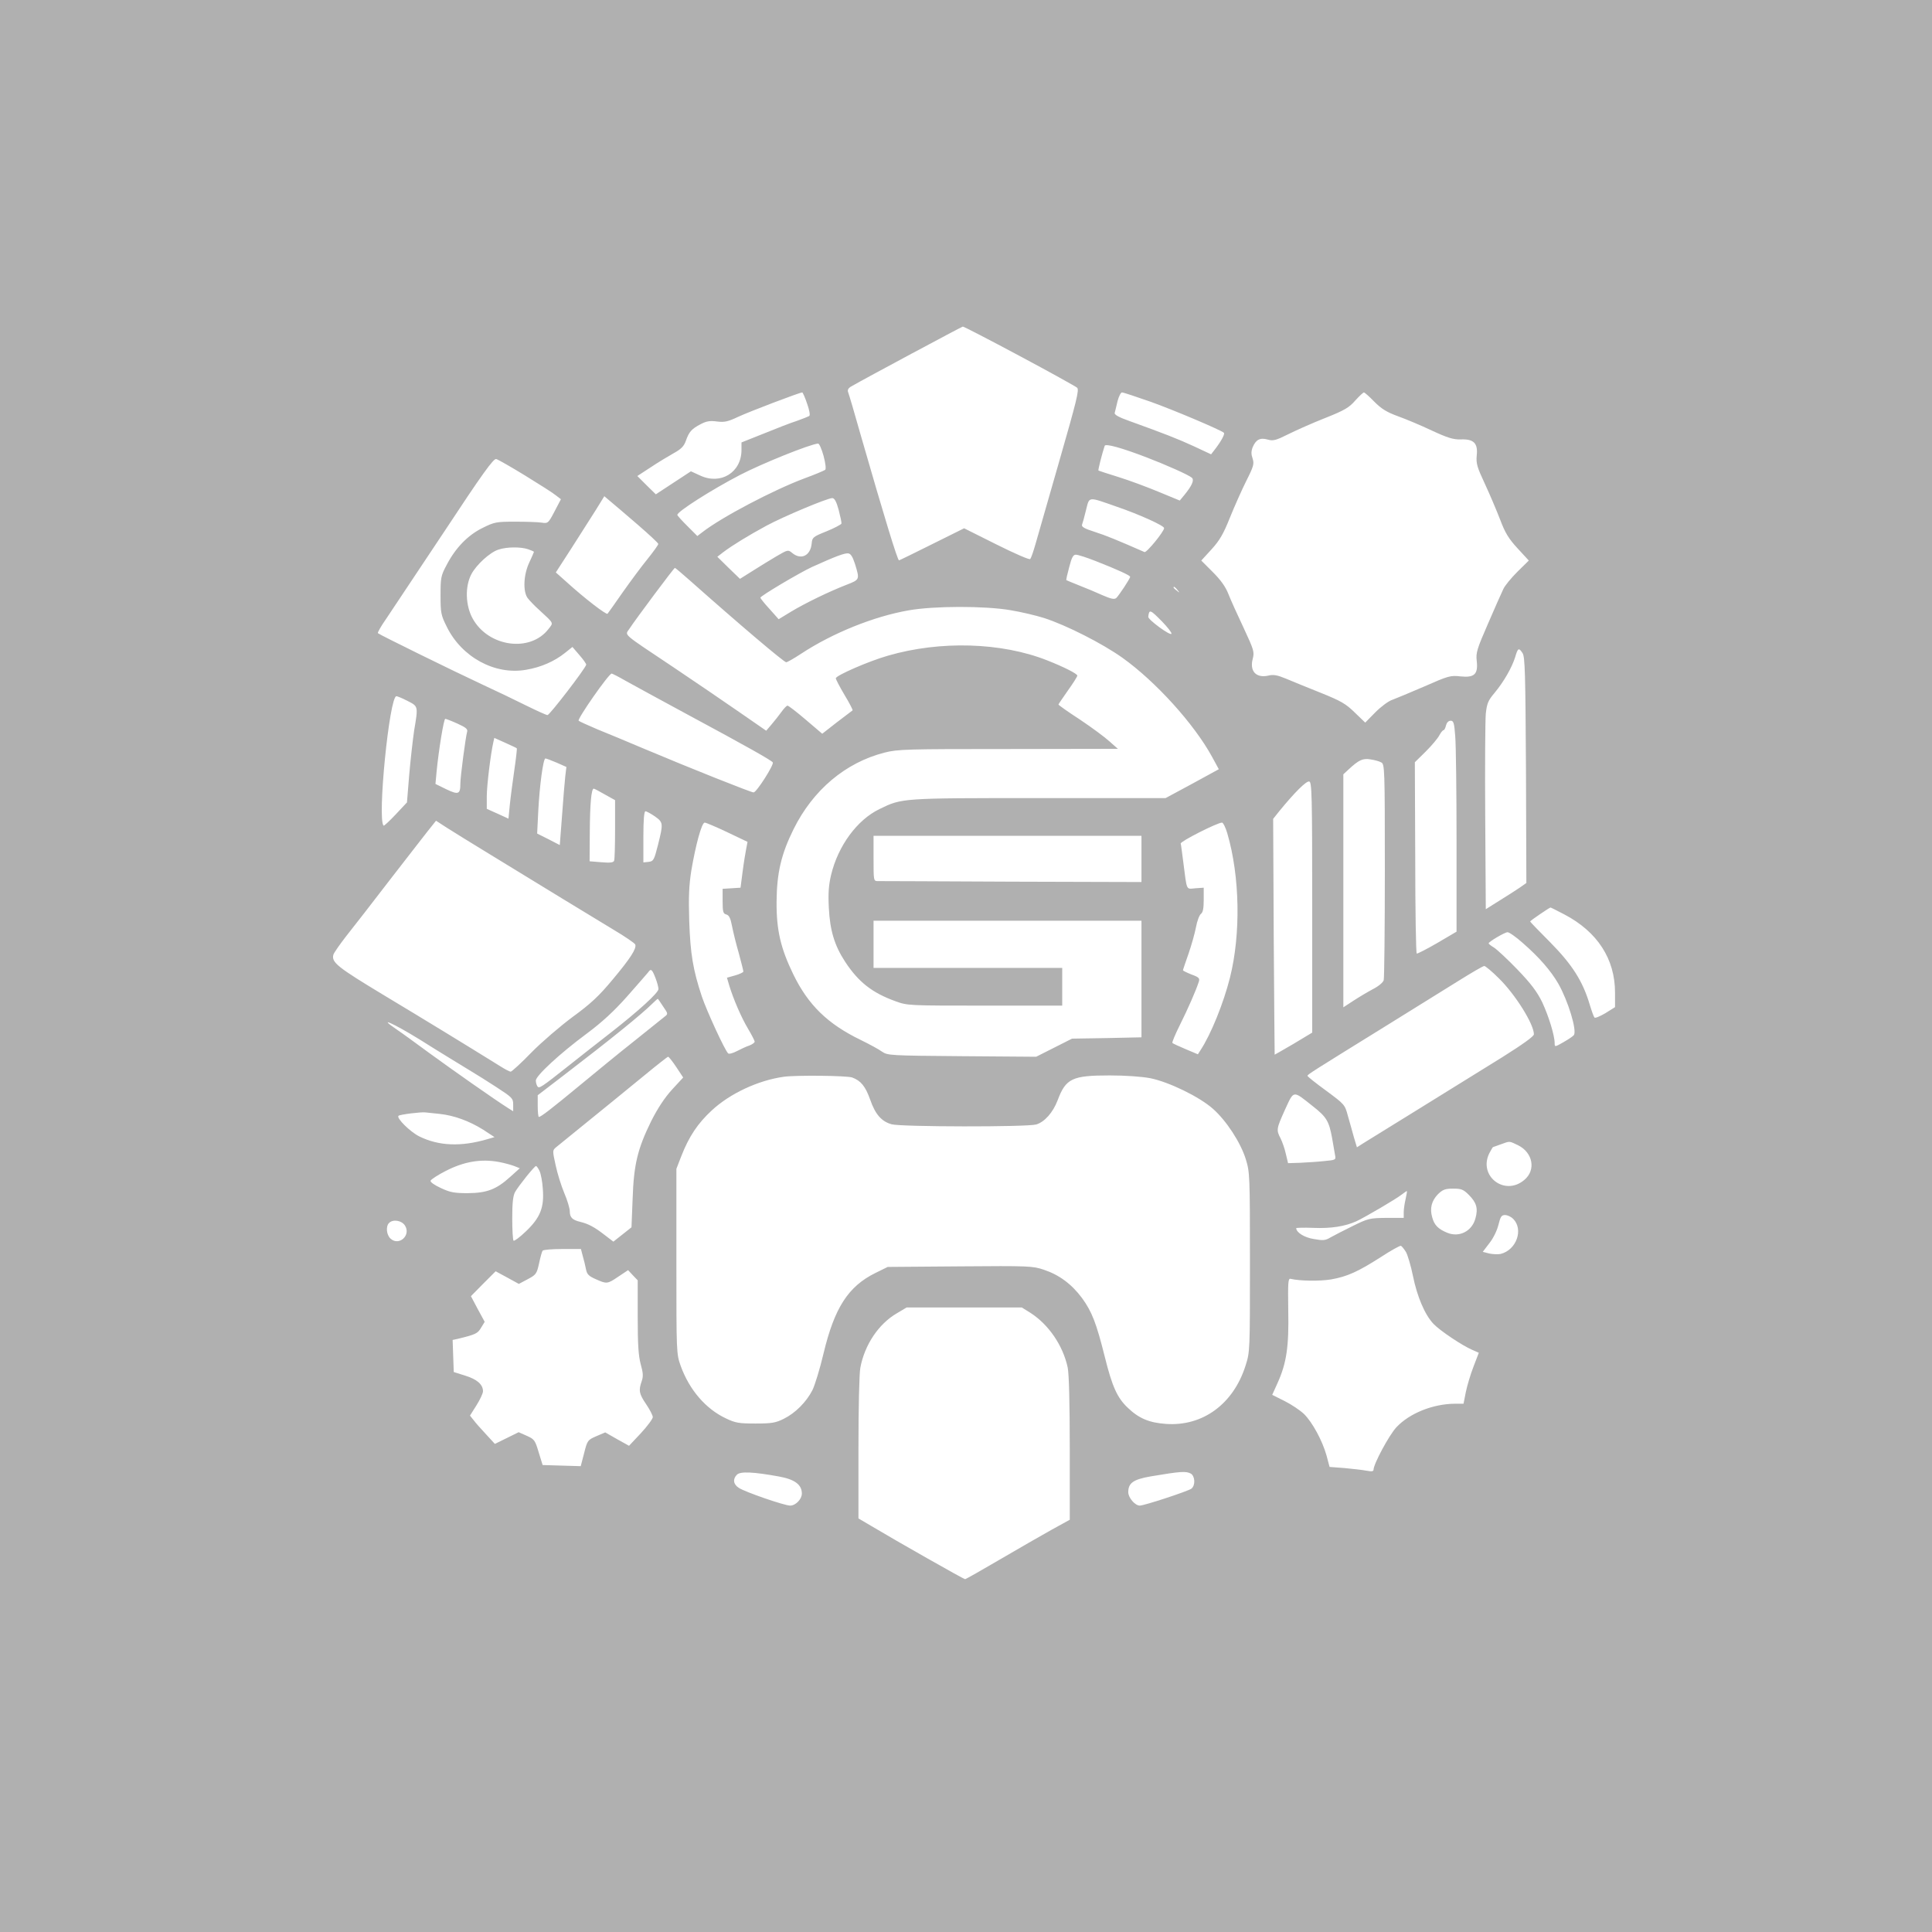 <svg width="500" height="500" viewBox="0 0 500 500" fill="none" xmlns="http://www.w3.org/2000/svg">
<path d="M0 250V500H250H500V250V0H250H0V250ZM263.818 92.09C271.68 96.289 278.369 100 278.76 100.342C279.346 100.879 278.613 103.76 274.17 119.238C271.289 129.248 268.506 138.965 267.969 140.869C267.432 142.725 266.846 144.482 266.602 144.678C266.406 144.922 262.5 143.213 257.91 140.918L249.512 136.719L241.162 140.869C236.572 143.164 232.764 145.02 232.666 145.02C232.275 145.02 228.809 133.643 222.949 113.281C221.24 107.227 219.678 101.904 219.482 101.465C219.287 100.928 219.531 100.439 220.312 100C223.779 97.998 248.828 84.57 249.17 84.522C249.365 84.473 255.957 87.891 263.818 92.09ZM208.887 104.492C209.473 106.104 209.717 107.52 209.424 107.666C209.18 107.812 207.715 108.398 206.201 108.936C204.639 109.424 200.781 110.938 197.656 112.207L191.895 114.502V116.455C191.895 122.266 186.523 125.586 181.152 123.047L178.809 121.973L174.268 124.951L169.727 127.93L167.334 125.586L164.941 123.193L168.311 120.996C170.117 119.775 172.803 118.164 174.268 117.334C176.318 116.211 177.002 115.479 177.49 114.111C178.32 111.719 179.004 110.986 181.348 109.766C182.812 108.984 183.789 108.838 185.547 109.082C187.5 109.326 188.379 109.131 191.064 107.861C193.994 106.494 206.836 101.611 207.617 101.562C207.764 101.562 208.35 102.881 208.887 104.492ZM297.852 104.004C303.857 106.152 316.064 111.328 316.748 112.012C317.041 112.305 316.113 114.062 314.6 116.064L313.428 117.578L308.936 115.479C304.688 113.525 301.416 112.256 292.236 108.936C289.6 108.008 288.379 107.324 288.477 106.885C288.574 106.494 288.916 105.176 289.209 103.857C289.551 102.588 290.039 101.562 290.381 101.562C290.723 101.562 294.092 102.686 297.852 104.004ZM355.664 103.955C357.52 105.811 358.838 106.641 361.768 107.715C363.818 108.447 367.773 110.107 370.557 111.426C374.658 113.33 376.123 113.77 378.027 113.721C381.396 113.574 382.52 114.697 382.178 117.871C381.982 119.971 382.275 120.898 384.277 125.195C385.547 127.93 387.305 132.08 388.232 134.473C389.551 137.988 390.479 139.453 392.773 141.943L395.654 145.068L392.725 147.949C391.113 149.561 389.453 151.562 389.062 152.441C388.623 153.32 386.865 157.324 385.107 161.377C382.227 167.969 381.934 168.945 382.178 171.045C382.568 174.463 381.592 175.439 377.979 175.049C375.391 174.756 374.854 174.902 368.652 177.637C365.039 179.199 361.279 180.762 360.352 181.104C359.375 181.396 357.422 182.861 355.957 184.326L353.32 187.012L350.586 184.375C348.291 182.129 347.021 181.396 341.797 179.297C338.428 177.93 334.375 176.318 332.812 175.635C330.566 174.707 329.541 174.512 328.223 174.854C325.049 175.537 323.34 173.682 324.219 170.459C324.658 168.701 324.512 168.213 321.875 162.549C320.312 159.229 318.506 155.273 317.92 153.76C317.188 151.855 315.918 150.098 313.867 148.047L310.889 145.068L313.525 142.188C315.625 139.893 316.65 138.135 318.311 133.936C319.482 131.055 321.387 126.758 322.559 124.414C324.463 120.654 324.609 120.02 324.17 118.652C323.779 117.529 323.779 116.797 324.219 115.674C325.049 113.77 326.123 113.184 328.125 113.77C329.492 114.16 330.225 113.965 333.447 112.354C335.498 111.328 339.795 109.424 343.018 108.154C347.949 106.201 349.17 105.469 350.732 103.662C351.758 102.539 352.783 101.562 352.979 101.562C353.174 101.562 354.395 102.637 355.664 103.955ZM213.135 117.969C213.623 119.775 213.818 121.338 213.574 121.582C213.33 121.777 210.938 122.803 208.252 123.779C200.146 126.807 186.67 133.887 181.689 137.793L180.469 138.721L177.881 136.133C176.465 134.717 175.293 133.447 175.293 133.252C175.293 132.373 184.229 126.709 191.455 122.949C197.168 119.971 209.668 114.941 211.719 114.795C212.012 114.746 212.646 116.211 213.135 117.969ZM296.826 118.408C301.904 120.361 307.617 122.9 308.447 123.633C309.131 124.219 308.496 125.684 306.494 128.125L305.322 129.541L300 127.344C297.07 126.123 292.383 124.365 289.551 123.486C286.719 122.607 284.326 121.826 284.277 121.777C284.131 121.68 285.205 117.432 285.889 115.381C286.084 114.746 290.234 115.869 296.826 118.408ZM135.938 123.096C139.6 125.342 143.213 127.637 143.896 128.223L145.166 129.199L143.506 132.373C141.895 135.449 141.797 135.498 140.137 135.254C139.209 135.107 136.133 135.01 133.301 135.01C128.467 135.01 127.93 135.107 124.902 136.621C121.094 138.477 117.871 141.797 115.576 146.24C114.111 148.975 114.014 149.512 114.014 154.053C114.014 158.594 114.111 159.18 115.625 162.207C119.482 170.068 128.076 174.756 136.133 173.34C139.99 172.705 143.506 171.143 146.191 168.994L148.145 167.432L149.951 169.531C150.977 170.703 151.758 171.826 151.709 172.021C151.416 173.145 142.236 185.059 141.699 185.059C141.357 185.059 138.916 183.936 136.23 182.617C133.496 181.25 128.32 178.76 124.609 177.051C117.383 173.682 98.193 164.258 97.803 163.867C97.656 163.721 98.633 162.012 100 160.059C101.318 158.105 108.057 147.949 114.99 137.549C124.805 122.656 127.734 118.604 128.418 118.799C128.857 118.896 132.275 120.85 135.938 123.096ZM164.99 135.742C167.92 138.281 170.361 140.527 170.361 140.771C170.41 140.967 169.141 142.725 167.578 144.678C166.016 146.582 163.135 150.488 161.133 153.32C159.18 156.152 157.422 158.594 157.227 158.838C156.934 159.18 151.367 154.932 146.533 150.537L143.848 148.145L147.949 141.797C150.146 138.33 152.979 133.887 154.199 131.982L156.396 128.418L158.008 129.785C158.887 130.518 162.061 133.203 164.99 135.742ZM217.041 131.934C217.48 133.643 217.822 135.205 217.773 135.498C217.676 135.742 215.967 136.67 213.916 137.5C210.4 138.916 210.205 139.062 210.059 140.674C209.766 143.799 207.324 145.02 205.029 143.115C203.955 142.236 203.906 142.236 200.977 143.945C199.316 144.922 196.533 146.631 194.775 147.754L191.504 149.805L188.574 146.973L185.645 144.092L187.158 142.92C189.551 141.113 193.701 138.574 198.389 136.035C202.832 133.643 214.014 128.955 215.381 128.906C215.967 128.906 216.455 129.785 217.041 131.934ZM289.062 131.152C294.775 133.105 301.27 136.035 301.27 136.67C301.27 137.549 296.729 143.115 296.191 142.871C289.404 139.893 286.23 138.574 283.301 137.646C280.664 136.816 279.834 136.328 280.029 135.791C280.176 135.4 280.664 133.691 281.055 132.031C281.982 128.418 281.396 128.467 289.062 131.152ZM136.67 142.139C137.5 142.432 138.184 142.725 138.184 142.822C138.184 142.92 137.646 144.141 136.963 145.605C135.498 148.73 135.303 152.979 136.523 154.736C136.963 155.322 138.33 156.787 139.551 157.861C143.457 161.475 143.262 161.084 141.943 162.793C137.207 168.945 126.367 167.432 122.314 160.059C120.459 156.689 120.312 151.807 121.973 148.633C123.242 146.191 126.807 142.92 129.004 142.236C131.201 141.504 134.766 141.504 136.67 142.139ZM221.289 145.996C222.51 150 222.51 150 219.141 151.318C214.697 153.027 208.252 156.152 204.639 158.35L201.514 160.254L199.17 157.617C197.852 156.201 196.826 154.883 196.777 154.688C196.777 154.248 206.885 148.242 210.156 146.729C216.211 143.994 218.555 143.115 219.482 143.213C220.166 143.262 220.654 144.043 221.289 145.996ZM283.594 145.215C289.209 147.412 292.48 148.926 292.48 149.268C292.48 149.756 289.551 154.15 288.867 154.785C288.33 155.176 287.5 154.98 285.352 154.053C283.74 153.32 281.055 152.197 279.297 151.514C277.539 150.83 276.074 150.195 275.977 150.146C275.879 150.049 276.221 148.584 276.709 146.777C277.344 144.287 277.734 143.555 278.418 143.555C278.955 143.555 281.25 144.287 283.594 145.215ZM178.613 150.293C191.211 161.475 202.881 171.387 203.467 171.387C203.76 171.387 205.469 170.41 207.324 169.189C215.479 163.818 226.172 159.521 235.156 157.959C241.748 156.787 254.883 156.787 261.475 157.91C264.16 158.35 268.115 159.277 270.264 159.961C275.977 161.816 285.254 166.504 290.527 170.264C299.121 176.416 309.033 187.354 313.672 195.85L315.43 199.072L308.545 202.832L301.66 206.543H268.848C233.154 206.543 233.447 206.543 227.637 209.375C221.826 212.158 216.895 218.896 215.088 226.416C214.453 229.102 214.307 231.201 214.502 234.961C214.795 240.82 215.967 244.678 218.701 248.877C222.168 254.15 225.684 256.934 231.787 259.131C234.863 260.254 235.205 260.254 254.883 260.254H274.902V255.371V250.488H250.488H226.074V244.385V238.281H260.742H295.41V253.369V268.457L286.426 268.652L277.441 268.799L272.803 271.143L268.164 273.486L248.975 273.34C230.322 273.193 229.688 273.145 228.271 272.168C227.49 271.582 224.951 270.215 222.656 269.092C214.209 264.99 209.18 260.107 205.322 252.197C202.051 245.459 200.928 240.771 200.977 233.398C201.025 225.928 202.197 220.996 205.371 214.6C210.4 204.443 218.799 197.363 228.906 194.775C232.324 193.896 234.57 193.848 260.938 193.848L289.307 193.799L287.158 191.895C285.986 190.82 282.568 188.281 279.492 186.23C276.416 184.229 273.926 182.471 273.926 182.324C273.926 182.227 275.049 180.615 276.367 178.711C277.734 176.807 278.809 175.098 278.809 174.854C278.809 174.365 275.342 172.607 270.996 170.898C259.131 166.211 243.311 165.771 229.834 169.678C224.854 171.094 216.357 174.805 216.309 175.537C216.309 175.83 217.334 177.783 218.555 179.834C219.824 181.934 220.752 183.74 220.654 183.838C220.557 183.936 218.75 185.303 216.602 186.914L212.793 189.893L208.496 186.23C206.152 184.229 204.053 182.617 203.809 182.617C203.564 182.617 202.881 183.35 202.246 184.229C201.66 185.059 200.488 186.523 199.707 187.451L198.291 189.111L191.309 184.277C187.451 181.592 179.834 176.416 174.316 172.705C160.791 163.672 161.719 164.502 162.842 162.793C164.502 160.254 174.414 146.973 174.658 146.973C174.805 146.973 176.562 148.486 178.613 150.293ZM304.736 152.686C305.371 153.467 305.322 153.516 304.59 152.881C304.102 152.539 303.711 152.148 303.711 152.051C303.711 151.66 304.102 151.904 304.736 152.686ZM300.732 160.84C302.148 162.305 303.271 163.721 303.174 164.014C302.93 164.648 297.07 160.352 297.168 159.619C297.412 157.617 297.656 157.715 300.732 160.84ZM394.043 169.043C394.678 170.02 394.775 174.463 394.922 199.316L395.02 228.516L393.213 229.785C392.188 230.469 389.844 231.982 387.939 233.154L384.521 235.303L384.375 211.523C384.277 198.438 384.375 186.377 384.521 184.717C384.814 182.08 385.107 181.299 386.768 179.346C389.209 176.416 391.309 172.705 392.139 170.02C392.822 167.676 393.066 167.529 394.043 169.043ZM161.963 176.221C163.77 177.246 170.898 181.104 177.734 184.814C193.262 193.164 199.658 196.777 200 197.314C200.342 197.9 195.801 205.078 195.02 205.078C194.385 205.078 178.662 198.828 166.504 193.701C162.354 191.943 156.982 189.697 154.541 188.721C152.148 187.695 149.951 186.719 149.756 186.523C149.316 186.133 157.52 174.365 158.301 174.316C158.447 174.316 160.107 175.146 161.963 176.221ZM105.469 181.396C108.252 182.812 108.252 182.715 107.178 189.062C106.836 191.406 106.25 196.533 105.908 200.488L105.322 207.666L102.393 210.791C100.781 212.5 99.365 213.818 99.268 213.672C97.607 212.012 100.781 180.176 102.588 180.176C102.832 180.176 104.15 180.713 105.469 181.396ZM118.359 187.256C120.508 188.232 121.094 188.672 120.898 189.355C120.508 190.674 119.141 201.025 119.141 202.783C119.141 205.566 118.652 205.762 115.479 204.248L112.695 202.881L112.988 199.707C113.525 194.189 114.844 186.035 115.234 186.035C115.43 186.035 116.846 186.572 118.359 187.256ZM376.611 190.527C376.807 192.773 376.953 205.029 376.953 217.871V241.113L371.973 244.043C369.189 245.654 366.797 246.875 366.65 246.777C366.455 246.68 366.26 235.498 366.26 221.924L366.162 197.266L368.994 194.482C370.557 192.92 372.119 191.064 372.51 190.283C372.9 189.551 373.389 188.965 373.584 188.965C373.779 188.965 374.072 188.428 374.219 187.744C374.414 187.012 374.854 186.523 375.439 186.523C376.172 186.523 376.367 187.109 376.611 190.527ZM133.74 193.652C133.838 193.75 133.545 196.289 133.105 199.316C132.666 202.344 132.129 206.396 131.934 208.35L131.592 211.865L128.809 210.596L125.977 209.326V206.104C125.977 203.271 127.002 194.971 127.686 192.041L127.93 190.967L130.762 192.236C132.275 192.92 133.643 193.555 133.74 193.652ZM144.043 197.363L146.582 198.486L146.289 200.928C146.143 202.246 145.752 206.836 145.459 211.035L144.873 218.701L141.943 217.188L139.014 215.723L139.307 209.814C139.648 203.32 140.576 196.289 141.162 196.289C141.357 196.289 142.676 196.777 144.043 197.363ZM357.471 197.314C358.35 197.754 358.398 198.877 358.398 225.244C358.398 240.332 358.252 253.125 358.105 253.662C357.959 254.248 356.738 255.273 355.273 256.006C353.906 256.738 351.611 258.105 350.195 259.033L347.656 260.693V230.518V200.391L349.023 199.121C351.66 196.68 352.686 196.191 354.688 196.533C355.713 196.68 356.982 197.021 357.471 197.314ZM339.6 234.814V267.236L334.814 270.117C332.129 271.68 329.932 272.949 329.883 272.949C329.883 272.949 329.736 259.229 329.639 242.432L329.492 211.914L331.25 209.717C335.107 205.029 338.037 202.1 338.818 202.246C339.502 202.393 339.6 205.42 339.6 234.814ZM156.543 205.615L159.18 207.08V214.6C159.18 218.701 159.082 222.363 158.936 222.754C158.74 223.242 157.91 223.34 155.615 223.145L152.588 222.9L152.637 215.332C152.686 208.105 153.027 204.102 153.662 204.102C153.809 204.102 155.127 204.785 156.543 205.615ZM169.482 211.279C171.68 212.842 171.68 213.086 170.264 218.75C169.287 222.607 169.092 222.9 167.871 223.047L166.504 223.193V216.602C166.504 212.109 166.699 209.961 167.041 209.961C167.334 209.961 168.408 210.547 169.482 211.279ZM125.977 220.605C139.6 228.955 153.467 237.402 158.887 240.674C161.768 242.383 164.258 244.092 164.404 244.434C164.795 245.459 163.135 248.047 158.545 253.516C155.029 257.764 152.881 259.766 148.193 263.184C144.971 265.576 140.137 269.727 137.5 272.412C134.863 275.146 132.422 277.344 132.178 277.344C131.885 277.344 130.664 276.709 129.443 275.928C120.166 270.166 110.254 264.111 99.609 257.715C87.305 250.293 85.742 249.072 86.279 247.07C86.426 246.582 87.891 244.482 89.551 242.334C91.211 240.234 96.631 233.301 101.562 226.855C106.543 220.459 111.084 214.551 111.719 213.818L112.842 212.402L115.625 214.209C117.139 215.186 121.826 218.066 125.977 220.605ZM188.232 215.381L193.457 217.871L193.115 219.678C192.92 220.654 192.48 223.291 192.188 225.586L191.65 229.736L189.307 229.883L187.012 230.029V233.203C187.012 235.986 187.158 236.475 187.988 236.67C188.672 236.865 189.062 237.598 189.453 239.697C189.746 241.211 190.527 244.385 191.211 246.729C191.846 249.072 192.383 251.221 192.383 251.416C192.383 251.66 191.406 252.1 190.234 252.441L188.135 253.027L188.721 255.029C189.795 258.545 191.846 263.33 193.604 266.26C194.531 267.822 195.312 269.336 195.312 269.58C195.312 269.824 194.727 270.264 193.994 270.557C193.213 270.801 191.748 271.484 190.723 272.021C189.697 272.559 188.672 272.852 188.428 272.607C187.5 271.631 182.959 261.768 181.641 257.91C179.346 250.977 178.662 246.875 178.369 238.281C178.174 232.129 178.32 229.053 178.906 225.342C180.029 218.701 181.592 212.891 182.373 212.891C182.715 212.891 185.352 214.014 188.232 215.381ZM317.627 215.674C320.898 226.855 321.143 241.748 318.311 253.027C316.65 259.619 313.379 267.725 310.693 271.777L310.01 272.852L306.885 271.533C305.127 270.801 303.564 270.068 303.418 269.922C303.271 269.775 304.15 267.676 305.322 265.332C307.471 261.035 309.619 256.104 310.254 254.053C310.547 253.174 310.254 252.881 308.35 252.197C307.129 251.709 306.152 251.221 306.152 251.123C306.152 250.977 306.787 249.072 307.568 246.875C308.35 244.629 309.229 241.504 309.521 239.941C309.814 238.33 310.4 236.816 310.791 236.523C311.328 236.133 311.523 235.059 311.523 232.861V229.736L309.375 229.883C306.885 230.078 307.227 230.811 306.201 222.852C305.908 220.654 305.664 218.604 305.566 218.311C305.42 217.773 315.039 212.891 316.26 212.891C316.553 212.891 317.188 214.16 317.627 215.674ZM295.41 222.266V228.271L261.865 228.174C243.359 228.076 227.783 228.027 227.197 228.027C226.074 228.027 226.074 227.93 226.074 222.168V216.309H260.742H295.41V222.266ZM404.883 236.67C413.428 241.162 417.969 248.193 417.969 256.885V260.645L415.479 262.207C414.062 263.037 412.793 263.574 412.646 263.33C412.451 263.135 411.914 261.621 411.426 260.01C409.619 253.906 406.885 249.658 401.27 243.945C398.34 241.016 395.996 238.574 395.996 238.477C395.996 238.281 401.025 234.863 401.27 234.863C401.367 234.863 403.027 235.693 404.883 236.67ZM394.092 244.043C398.291 247.705 401.318 251.172 403.271 254.541C405.811 258.984 408.154 266.65 407.324 267.871C407.129 268.164 405.957 268.945 404.688 269.678C402.393 270.996 402.344 270.996 402.344 269.971C402.344 267.969 400.781 262.939 399.121 259.375C397.803 256.689 396.289 254.639 392.725 250.928C390.137 248.242 387.402 245.703 386.621 245.215C385.889 244.775 385.254 244.287 385.254 244.141C385.303 243.701 389.355 241.309 390.137 241.26C390.527 241.211 392.334 242.48 394.092 244.043ZM387.891 253.174C392.139 257.324 396.973 265.039 396.973 267.676C396.973 268.213 394.092 270.264 388.818 273.584C370.996 284.619 354.639 294.775 352.93 295.801L351.172 296.924L350.391 294.336C350 292.92 349.316 290.43 348.828 288.77C348.047 285.84 347.949 285.791 343.213 282.275C340.527 280.322 338.379 278.613 338.379 278.418C338.379 278.076 339.404 277.441 358.887 265.381C365.723 261.133 374.072 255.957 377.441 253.857C380.811 251.758 383.789 250 384.131 250C384.424 250 386.133 251.416 387.891 253.174ZM169.629 253.076C170.068 254.199 170.41 255.518 170.41 255.957C170.41 256.934 165.332 261.572 157.959 267.334C154.98 269.629 150.293 273.34 147.51 275.537C139.99 281.494 139.502 281.836 139.062 281.104C138.867 280.811 138.672 280.127 138.672 279.639C138.672 278.418 144.824 272.705 151.807 267.529C155.811 264.551 158.887 261.719 162.354 257.812C165.039 254.785 167.432 252.002 167.725 251.66C168.457 250.586 168.75 250.83 169.629 253.076ZM171.631 260.498C172.9 262.354 172.949 262.402 171.973 263.135C171.436 263.574 168.018 266.309 164.307 269.287C160.596 272.217 154.199 277.441 150.146 280.811C142.578 287.061 139.99 289.062 139.453 289.062C139.307 289.062 139.16 287.793 139.16 286.23V283.447L145.85 278.32C158.154 268.896 166.113 262.451 168.848 259.717C169.58 258.984 170.215 258.447 170.264 258.496C170.312 258.545 170.947 259.424 171.631 260.498ZM108.643 269.043C112.891 271.729 119.531 275.781 122.021 277.295C123.193 277.979 126.123 279.834 128.467 281.348C132.568 284.033 132.812 284.229 132.812 285.889V287.598L131.494 286.768C128.223 284.717 116.895 276.758 111.084 272.51C107.568 269.922 103.809 267.188 102.637 266.406C97.461 262.891 101.758 264.795 108.643 269.043ZM175 276.123L176.807 278.857L173.926 281.982C171.973 284.131 170.215 286.816 168.506 290.186C164.99 297.363 164.014 301.416 163.721 310.303L163.428 317.627L161.084 319.482L158.74 321.338L156.445 319.58C153.809 317.529 152.197 316.699 150.146 316.211C148.096 315.723 147.461 315.039 147.461 313.477C147.461 312.744 146.826 310.596 146.045 308.789C145.264 306.934 144.238 303.662 143.799 301.562C142.969 297.803 142.969 297.705 143.896 296.924C156.836 286.426 162.354 281.934 166.992 278.125C170.068 275.586 172.754 273.486 172.9 273.486C173.047 273.438 174.023 274.658 175 276.123ZM220.557 278.857C222.803 279.688 223.975 281.152 225.195 284.57C226.514 288.379 228.125 290.234 230.762 290.967C233.252 291.65 265.674 291.699 268.164 291.016C270.312 290.381 272.51 287.939 273.73 284.717C275.83 279.102 277.49 278.32 287.158 278.32C291.309 278.32 295.459 278.613 297.754 279.053C302.539 280.029 310.4 283.838 313.916 286.963C317.334 289.99 321.045 295.605 322.412 300C323.438 303.369 323.486 304.004 323.486 326.66C323.486 349.414 323.486 349.902 322.363 353.369C319.238 363.33 311.279 369.189 301.758 368.506C297.461 368.213 294.727 367.09 291.846 364.307C289.16 361.768 287.842 358.887 285.938 351.221C283.74 342.432 282.617 339.502 280.029 335.938C277.344 332.324 274.121 329.932 270.166 328.613C267.285 327.637 266.309 327.588 248.438 327.734L229.736 327.881L226.562 329.443C219.531 332.91 215.967 338.428 213.135 350.244C212.207 354.199 210.889 358.496 210.254 359.766C208.691 362.842 205.811 365.723 202.832 367.188C200.781 368.213 199.756 368.408 195.557 368.408C191.26 368.408 190.332 368.262 187.891 367.09C182.666 364.648 178.418 359.717 176.172 353.516C175.049 350.342 175.049 350.244 175.049 326.416V302.49L176.318 299.219C178.271 294.189 180.566 290.723 184.229 287.354C188.916 283.008 196.191 279.59 202.881 278.662C206.104 278.223 219.238 278.369 220.557 278.857ZM339.746 286.279C343.311 289.062 343.945 290.186 344.727 294.434C345.02 296.191 345.361 298.193 345.508 298.926C345.752 300.195 345.703 300.195 342.676 300.488C340.967 300.684 338.184 300.83 336.475 300.928L333.35 301.025L332.764 298.584C332.471 297.217 331.836 295.459 331.396 294.58C330.273 292.432 330.322 292.139 332.568 287.158C334.912 282.08 334.521 282.129 339.746 286.279ZM113.818 288.281C117.48 288.672 121.387 290.088 125 292.334L127.979 294.287L126.123 294.824C119.287 296.826 113.525 296.582 108.496 294.092C106.152 292.92 102.539 289.355 103.125 288.77C103.467 288.428 108.984 287.744 110.107 287.891C110.645 287.939 112.305 288.135 113.818 288.281ZM392.871 296.387C396.729 298.291 397.559 302.832 394.482 305.371C389.355 309.717 382.422 304.248 385.498 298.34C385.938 297.51 386.328 296.875 386.377 296.875C386.426 296.875 387.354 296.533 388.428 296.143C390.869 295.264 390.479 295.264 392.871 296.387ZM129.199 300.732C130.518 300.977 132.275 301.465 133.057 301.758L134.521 302.344L132.08 304.541C128.467 307.812 126.074 308.74 121.094 308.789C117.578 308.789 116.504 308.594 114.111 307.471C112.402 306.689 111.328 305.908 111.426 305.566C111.572 305.225 113.281 304.102 115.283 303.076C120.117 300.586 124.512 299.854 129.199 300.732ZM139.648 303.076C139.99 303.857 140.381 305.908 140.479 307.666C140.869 312.451 139.844 315.088 136.182 318.604C134.57 320.166 133.105 321.24 132.91 321.094C132.715 320.898 132.568 318.262 132.568 315.283C132.568 311.328 132.764 309.473 133.301 308.496C134.18 306.934 138.281 301.807 138.721 301.758C138.867 301.758 139.307 302.344 139.648 303.076ZM380.127 309.229C382.129 311.23 382.568 312.744 381.836 315.332C380.957 318.652 377.637 320.312 374.561 319.043C372.168 318.066 371.191 317.041 370.654 315.039C369.971 312.695 370.508 310.742 372.168 309.033C373.389 307.861 374.023 307.617 376.074 307.617C378.174 307.617 378.711 307.812 380.127 309.229ZM363.77 310.303C363.525 311.377 363.281 312.891 363.281 313.721V315.186H358.74C354.492 315.234 354.053 315.332 350.098 317.285C347.803 318.408 345.264 319.727 344.385 320.215C343.018 321.045 342.432 321.094 339.99 320.654C337.549 320.264 335.547 318.994 335.449 317.871C335.449 317.725 337.451 317.676 339.844 317.773C344.531 317.969 348.096 317.383 351.025 316.064C353.32 314.99 361.23 310.352 362.793 309.131C363.477 308.594 364.062 308.203 364.111 308.252C364.16 308.35 364.014 309.229 363.77 310.303ZM391.602 315.43C394.336 318.164 392.48 323.486 388.379 324.512C387.744 324.658 386.426 324.609 385.449 324.414L383.74 323.975L385.449 321.729C386.475 320.459 387.451 318.408 387.793 316.992C388.33 314.844 388.574 314.453 389.502 314.453C390.137 314.453 391.064 314.893 391.602 315.43ZM104.785 317.139C106.445 319.678 103.271 322.559 101.074 320.557C100 319.58 99.805 317.383 100.684 316.504C101.709 315.479 103.906 315.82 104.785 317.139ZM363.867 324.023C364.307 324.805 365.137 327.588 365.674 330.225C366.748 335.547 368.75 340.283 370.996 342.627C372.656 344.385 378.516 348.291 381.055 349.365L382.715 350.098L381.348 353.662C380.566 355.664 379.688 358.643 379.346 360.303L378.76 363.281H376.514C370.801 363.33 364.746 365.771 361.377 369.385C359.473 371.436 355.469 378.906 355.469 380.371C355.469 380.811 354.932 380.859 353.662 380.615C352.637 380.42 350.049 380.127 347.949 379.932L344.092 379.639L343.311 376.709C342.236 372.852 339.648 368.066 337.451 365.918C336.475 364.99 334.229 363.477 332.471 362.598L329.248 360.986L330.615 357.959C332.959 352.783 333.594 348.486 333.398 339.111C333.301 331.982 333.35 330.811 333.984 330.957C336.475 331.543 341.65 331.592 344.531 331.104C348.682 330.371 351.465 329.102 357.422 325.293C359.961 323.633 362.256 322.363 362.549 322.412C362.793 322.51 363.379 323.242 363.867 324.023ZM150.83 325.098C151.123 326.123 151.514 327.686 151.66 328.516C151.904 329.785 152.393 330.273 154.199 331.055C157.031 332.324 157.178 332.324 160.059 330.371L162.549 328.711L163.77 330.029L165.039 331.348V340.82C165.039 348.047 165.234 350.928 165.82 353.076C166.455 355.322 166.504 356.25 166.064 357.471C165.234 359.863 165.381 360.693 167.236 363.428C168.164 364.795 168.945 366.309 168.945 366.748C168.945 367.188 167.578 369.043 165.869 370.898L162.793 374.17L159.717 372.461L156.641 370.703L154.346 371.68C152.1 372.656 152.002 372.754 151.172 376.074L150.293 379.443L145.361 379.297L140.43 379.15L139.404 375.83C138.477 372.705 138.281 372.461 136.328 371.582L134.229 370.654L131.152 372.168L128.076 373.682L125.83 371.24C124.609 369.922 123.145 368.311 122.607 367.578L121.631 366.357L123.291 363.721C124.219 362.256 125 360.596 125 360.059C125 358.301 123.438 356.934 120.361 356.006L117.432 355.078L117.285 350.928L117.139 346.777L118.506 346.484C123.096 345.361 123.633 345.117 124.512 343.604L125.439 342.09L123.633 338.77L121.875 335.449L125.049 332.227L128.271 329.004L131.25 330.615L134.277 332.275L136.572 331.055C138.721 329.932 138.916 329.639 139.502 327.002C139.844 325.391 140.234 323.926 140.43 323.682C140.576 323.438 142.871 323.242 145.508 323.242H150.342L150.83 325.098ZM266.65 339.746C271.436 342.822 275.098 348.242 276.318 353.906C276.66 355.566 276.855 363.184 276.855 374.902V393.311L272.07 395.947C269.482 397.412 263.477 400.83 258.74 403.613C254.004 406.396 249.951 408.691 249.756 408.691C249.414 408.691 232.178 398.926 225.488 394.922L222.168 392.969V374.756C222.168 364.453 222.363 355.42 222.656 353.955C223.779 347.998 227.393 342.627 232.08 339.893L234.619 338.379H249.561H264.453L266.65 339.746ZM201.66 382.129C205.664 382.861 207.52 384.229 207.52 386.523C207.52 387.988 205.908 389.648 204.492 389.648C203.027 389.648 192.822 386.133 191.211 385.059C189.746 384.131 189.6 382.764 190.723 381.641C191.602 380.762 194.971 380.908 201.66 382.129ZM308.154 381.348C309.277 381.982 309.424 384.375 308.35 385.254C307.568 385.889 296.143 389.648 294.971 389.648C293.75 389.648 291.992 387.598 291.992 386.182C291.992 383.789 293.311 382.861 297.852 382.08C305.664 380.762 306.885 380.713 308.154 381.348Z" fill="black" fill-opacity="0.31"/>
</svg>
